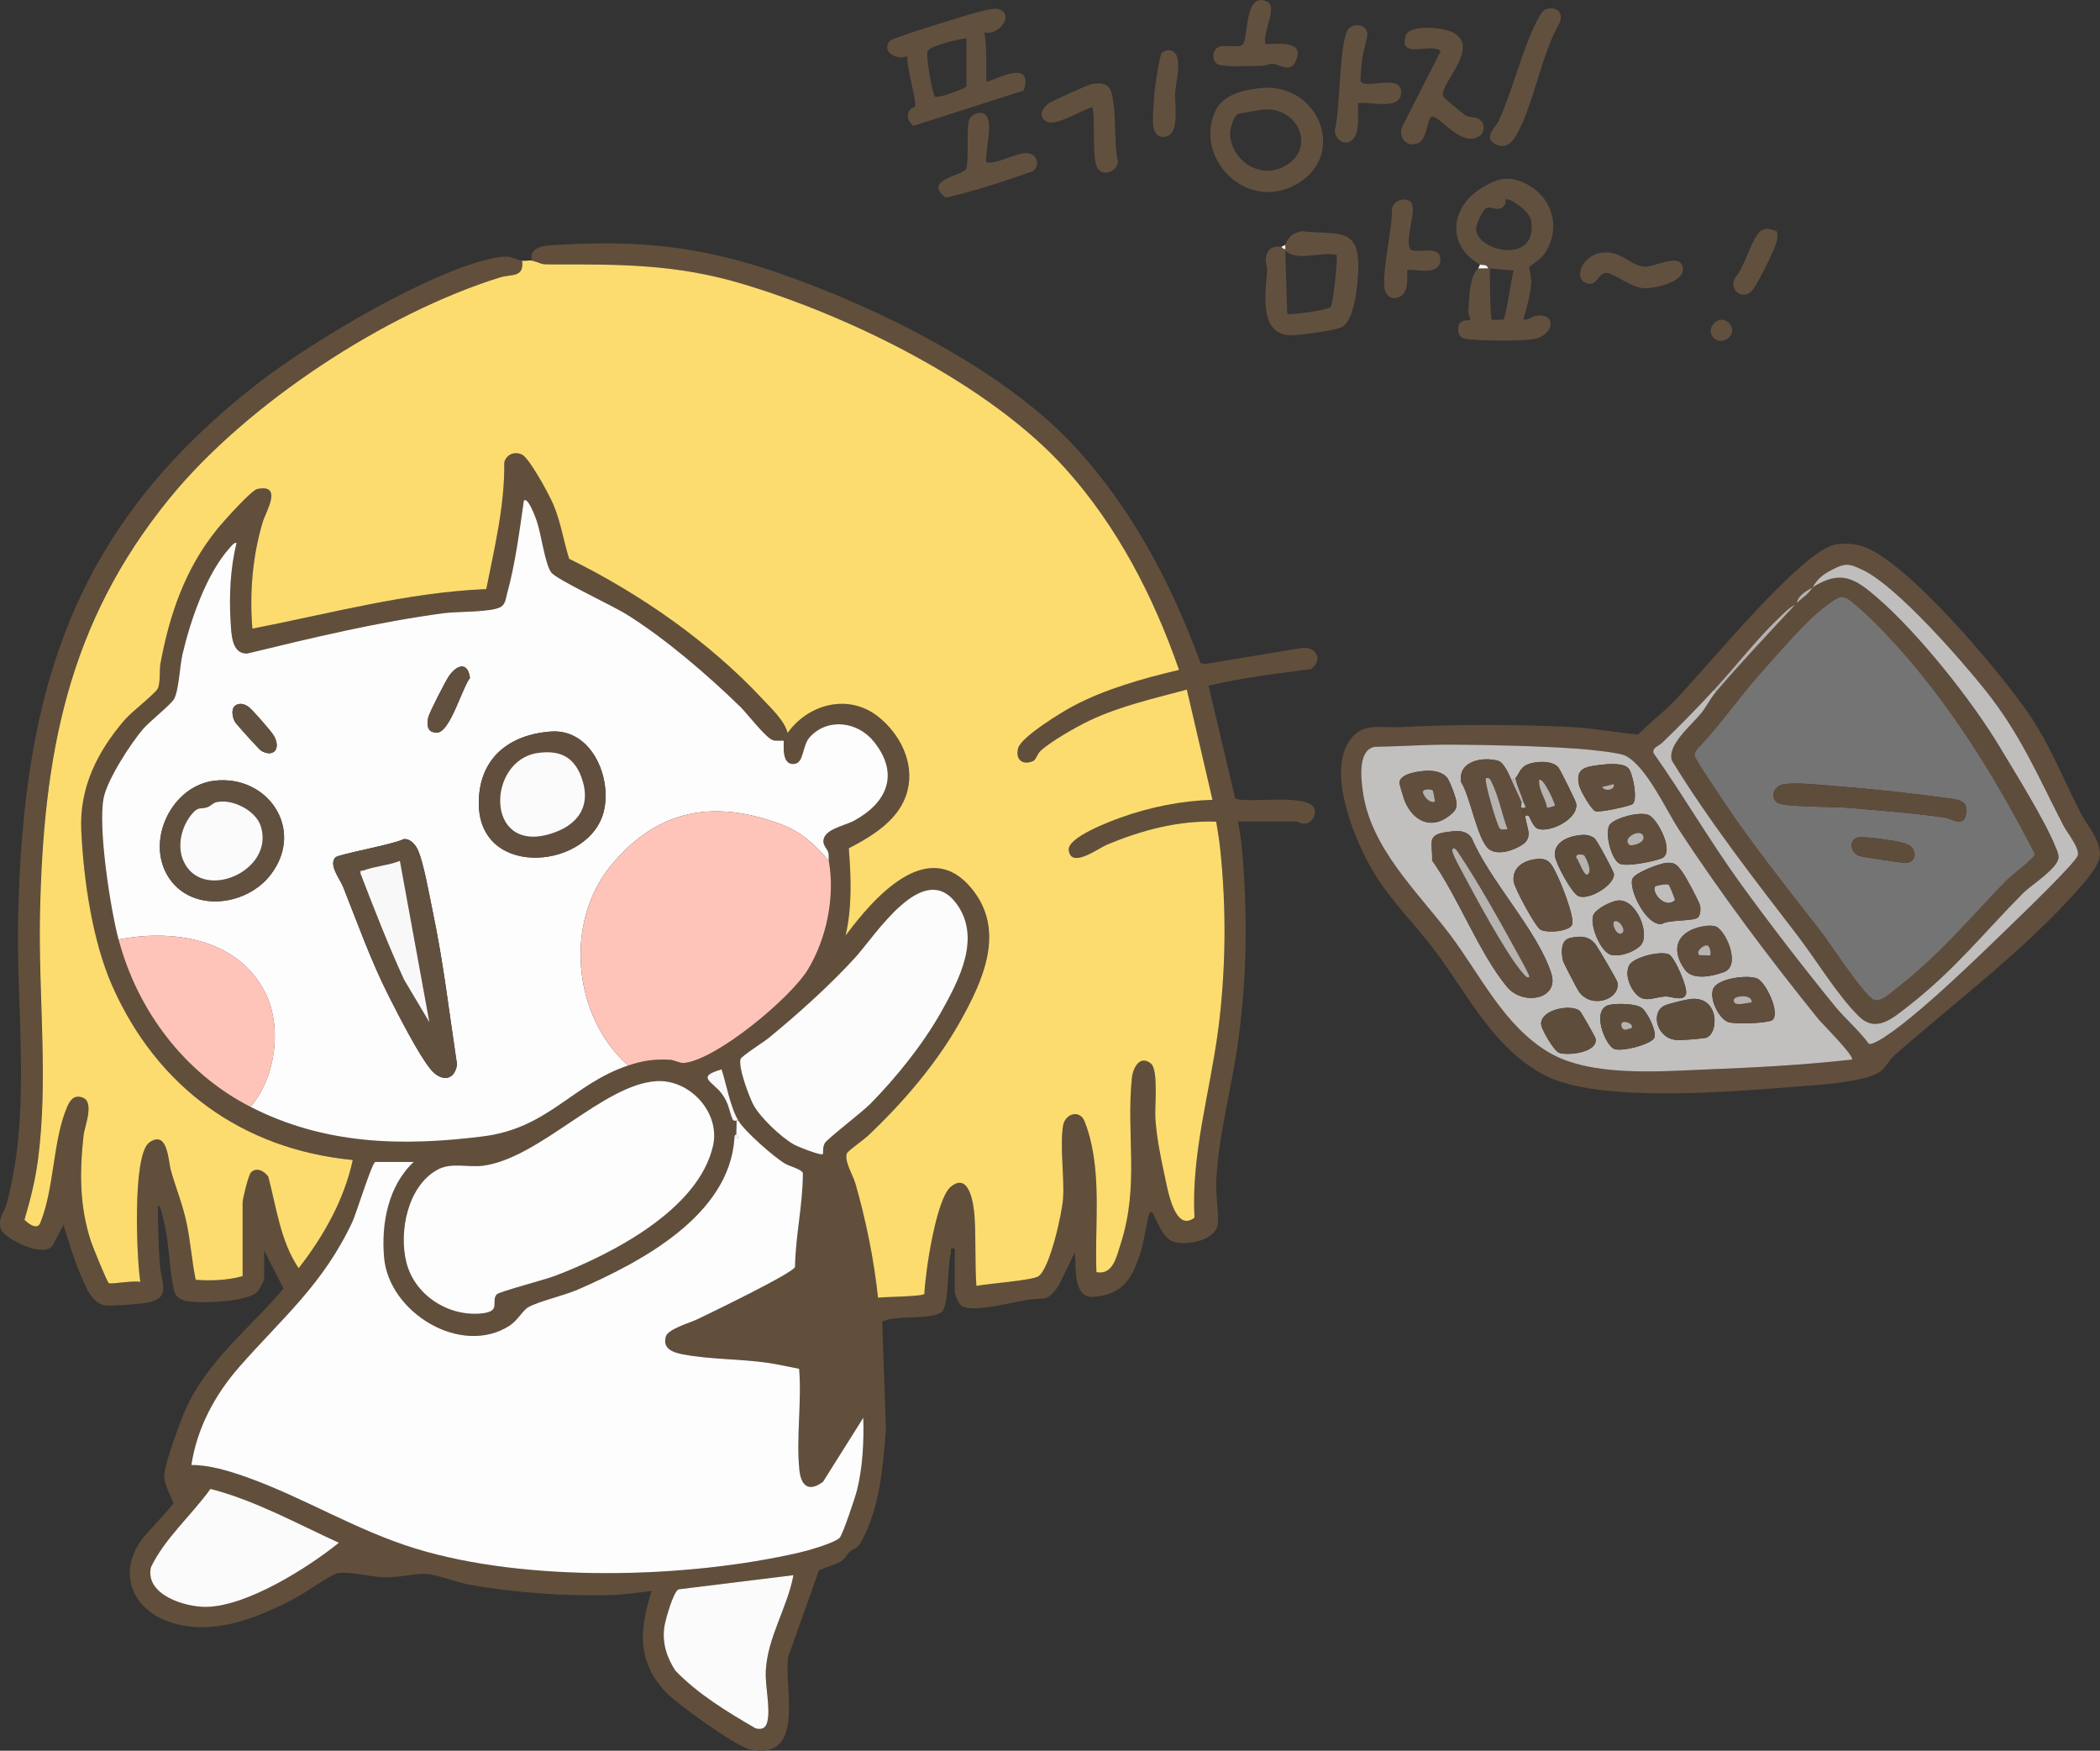 <?xml version="1.0" encoding="UTF-8"?><svg id="Layer_2" xmlns="http://www.w3.org/2000/svg" viewBox="0 0 511.91 426.66"><rect x="0" y="0" width="511.91" height="426.66" fill="#333333" stroke="none"/><g id="Layer_1-2"><path d="M301.07,194.45l-6.47-27.34c8.21-1.92,16.61-2.98,24.98-4.05,3.15-2.27,1.14-5.88-2.66-5.07l-23.11,3.82-1.15-.19c-7.1-19.45-16.76-37.78-30.91-53.03-17.33-18.69-48.41-34-72.41-42.21-18.39-6.29-33.24-7.87-52.79-6.73-2.85.17-7.68-.01-6.93,3.86,3.09.79,1.36.95,5.49.94,16.4-.05,29.88-.03,45.71,4.69,26.44,7.87,60.51,24.56,79.02,45.2,12.61,14.07,21.43,31.19,27.57,48.92-8.68,2.05-18.02,4.66-25.91,8.87-2.8,1.49-12.58,7.48-13.31,10.2-.73,2.74,1.01,4.28,3.62,3.16.76-.32.94-1.64,1.85-2.49,2.42-2.27,8.72-5.86,11.84-7.35,7.52-3.58,15.81-5.41,23.81-7.59l6.25,26.86c-7.63.25-15.15,1.75-22.31,4.31-2.56.91-13.03,4.82-12.73,7.9.46,4.69,7.15-.36,9.3-1.26,8.34-3.51,17.53-5.97,26.65-5.62.41,2.26.77,4.62,1.01,6.9,1.52,14.43,1.36,29.7-.55,44.06-2.01,15.16-6.56,30.05-5.75,45.56-4.93,3.79-6.63-7.38-7.38-10.72-.95-4.28-1.9-9.29-2.17-13.65-.17-2.76.81-11.75-1.13-13.25-2.76-2.13-4.37,1.27-4.61,3.63-1.39,14.04,1.91,26.08-2.73,40.43-1,3.07-1.88,7.62-5.9,6.82-.41-10.8,1.15-22.18-1.57-32.72-.28-1.07-1.18-4.12-1.76-4.83-1.58-1.96-4.38-.66-4.79,1.84-.82,5.01.34,12.35-.01,17.74-.23,3.57-3.19,17-5.98,18.96-1.46,1.04-12.61,1.85-15.14,2.37-.39-5.55-.09-11.57-.46-17.05-.19-2.78-1.25-10.82-5.75-7.15-3.64,2.97-6.27,21.1-6.47,26.14-.46.66-9.62.71-11.3.93-.97-9.22-2.94-18.88-5.51-27.82-.59-2.04-2.75-5.44-2.09-7.35.2-.58,4.13-3.35,4.97-4.14,8.52-8.02,16.8-17.61,22.54-27.82,5.54-9.85,11.29-22.46,2.87-32.63-10.73-12.98-24.07,2.57-30.7,11.5,1.61-7,1.34-14.13.79-21.27,5.92-3.09,12.5-7.03,14.29-14,1.74-6.76-1.93-14.02-7.2-18.15-7.17-5.61-16.95-3.08-22.02,4.03-.65-2.9-4.07-6.09-6.23-8.4-13.04-13.94-29.89-25.64-47.01-34.04-1.4-4.45-2.05-9.04-3.9-13.36-.98-2.27-5.78-11.2-7.62-12.05-1.81-.83-3.77-.03-4.29,1.92.14,10.49-2.36,20.69-4.38,30.88-19.33.8-38.18,5.99-57.02,9.64-.72-8.69.01-17.61,2.53-26.01.75-2.51,5.01-9.29-1.32-8.04-1.48.29-8.45,8.13-9.84,9.84-7.73,9.54-11.58,20.71-13.79,32.73-.29,1.59.06,4.99-.74,6.21-.91,1.4-6.33,5.57-8.03,7.56-6.66,7.76-11.01,16.47-10.54,26.86.56,12.02,2.71,26.99,7.59,37.98,10.91,24.58,31.63,39.74,58.6,42.36-2.14,9.78-7.11,18.55-13.19,26.37-4.48-6.64-5.4-14.77-7.42-22.31-.95-1.37-2.76-2.42-4.21-1.05-.59.55-2.04,6.42-2.04,7.3v17.98c-3.76,1.02-7.55,1.18-11.44.9-.95-4.59-1.25-9.26-2.23-13.85-.97-4.56-2.64-8.56-3.85-12.93-.6-2.13-.73-9.85-5.23-6.69-4.2,2.96-3.09,28.51-2.19,34.02-1.28-.48-7.23.6-7.69.28-.45-.32-3.9-8.85-4.32-10.1-2.84-8.52-2.82-16.98-1.84-25.86.25-2.34,2.83-8.36-.4-9.33-2.05-.62-2.94.78-3.64,2.42-3.46,8.07-3.08,19.67-6.47,28.06-.66,2.03-2.91.38-3.9-.66,1.38-4.69,2.6-9.51,3.26-14.37,2.62-19.5.11-40.22.52-59.91.8-38.88,6.64-71,31.68-101.65,18.68-22.86,52.35-45,80.55-53.74,2.56-.79,5.88.17,5.29-4.06-2.55-.59-2.74-1.39-6.26-.74-15.44,2.84-44.55,20.24-57.27,30.02C18.21,127.76,5.69,167.27,4.42,223.44c-.52,23.07,3.32,47.58-2.84,70.06-.59,2.15-2.18,3.32-1.35,6.12.59,1.99,11.03,7.66,12.85,3.46l2.39-4.56c1.27,3.86,2.36,7.89,3.95,11.63,1.24,2.92,2.91,7.7,6.43,8.01,1.55.14,7.69-.34,9.4-.59,6.78-.97,4.08-4.74,3.73-9.23-.37-4.83-.47-9.77-.48-14.62.71.26.98,2.13,1.19,2.88,1.66,6.02,1.44,12.24,2.74,17.88.46,1.99,2.16,2.53,3.98,2.74,3.47.39,13.76.06,16.32-2.39.46-.44,1.66-2.7,1.66-3.13v-6.95l4.73,9.28c-8.36,9.89-18.64,17.54-24,29.72-1.35,3.08-4.81,12.58-5.08,15.54-.23,2.51,2.31,6.65,2.25,7.02-.11.59-6.83,7.58-7.83,8.98-5.78,8.11-2.24,16.84,6.8,19.97,10.55,3.66,21.88-1.06,31.13-6.02,2.02-1.08,8.54-5.67,9.96-5.86,3.02-.42,7.83.87,11.04,1,3.54.15,7.52-.89,10.49-.81,2.19.05,7.54,2.06,10.29,2.57,10.93,2.03,24.24,2.95,35.37,2.56,2.88-.1,6.42-.63,9.33-.98-3.02,9.29-3.66,17.08,3.41,24.65,2.67,2.86,17.2,13.29,20.55,13.98,13.62,2.85,8.28-15.04,9.26-22.44l7.52-21.14c1.69-.97,3.83-1.22,5.47-2.32,1.14-.77,1.26-1.59,1.91-2.16,1.51-1.33,1.82-.39,3.29-3.19,4.24-8.12,5-17.95,5.69-26.93l-.92-26.09c3.2-1.68,12.36-.28,14.59-2.44,1.64-1.6,1.3-10.89,2.12-14.2.2-.81-.48-1.4.97-1.17v10.31c0,.92.96,3.4,1.93,3.83,3.07,1.35,11.98-.99,15.64-1.61,4.32-.73,4.97.75,7.86-3.65l3.82-7.92c.49,3.46-.66,11.33,4.82,10.82,7.35-.69,9.38-5,11.36-11.2.53-1.66,1.75-8.86,2.06-9.21.67-.77.84.22,1.06.62,1.17,2.06,2.38,5.78,5.05,6.45,3.38.86,10.51-.49,10.59-4.9.05-3.09-.58-6.72-.42-10.11.49-10.9,3.68-22.29,5.21-33.15,2.31-16.28,2.44-31.48,1.04-47.87-.18-2.07-.61-4.42-.96-6.48h14.15c.4,0,1.14.69,2.37.49,1.71-.28,2.72-2.28,1.95-3.85-1.79-3.67-17.95-.75-19.19-2.39ZM208.52,233.3c4.95-5.45,16.56-23.96,24.61-13.11,6.15,8.28.7,18.58-3.67,26.37-4.42,7.87-11,16.05-17.34,22.47-1.92,1.95-10.47,8.5-11.07,9.55-.61,1.08-.36,2.57-.45,2.67-.45.49-6.12-1.8-7.04-2.31-3.09-1.7-8.31-6.64-9.93-9.73-1.05-2-3.76-9.23-3.1-11.14.26-.72,5.72-4.19,6.87-5.13,7.06-5.78,15-12.91,21.12-19.64ZM61.04,269.74c-16.01-8.17-27.52-23.37-32.14-40.77-2-7.55-5.07-27.34-3.62-34.56.89-4.44,6.57-13.22,9.61-16.76,1.54-1.8,6.84-6,7.55-7.31,1.17-2.16,1.38-8.05,2.05-10.91,1.94-8.25,5.79-19.57,11.5-25.9.34-.38,1.13-1.45,1.68-1.2-1.52,6.03-1.85,12.99-1.45,19.21.19,2.9.19,7.83,4.02,7.74,15.78-3.82,31.97-7.74,48.1-9.86,3.18-.42,11.65-.17,13.8-1.55,1.12-.71,1.17-2.15,1.49-3.3,1.99-7.16,3-15.19,4.07-22.55,1.02-1.08,2.91,4.3,3.1,4.82,1.1,3.04,2.06,10.73,3.6,12.7,1.34,1.72,14.98,8.09,18.2,10.1,9.55,5.94,19.73,14.71,27.81,22.55,1.7,1.66,6.3,7.73,8.08,8.23.73.2,2.43.02,2.52.11.25.24-.82,5.97,2.56,5.65,2.52-.23,1.86-4.45,3.9-6.62,4.43-4.73,11.67-3.68,15.59,1.22,6.21,7.79,3.28,14.76-4.78,19.19-2.48,1.36-7.7,2.12-7.56,5.18.04,1,.99,1.82,1.19,2.63.19.77.03,1.43.13,2.01,1.53,8.71-.46,18.71-5.03,26.39-4.08,6.86-22.31,22.1-30.29,22.87-1,.09-2.26-.7-3.34-.77-3.79-.23-6.69.2-10.26,1.39-13.44,4.47-19.42,15.25-35.26,17.26-19.93,2.52-38.77,2.03-56.82-7.19ZM117.39,320.1c-8.07.83-16.3-4.42-18.32-12.37-1.91-7.49.24-18.46,7.37-22.56,3.52-2.03,7.54-.55,11.39-1.08,13.86-1.92,29.25-19.86,42.23-20.6,8.07-.46,15.53,7.62,13.75,15.67-3.45,15.67-24.89,26.6-38.66,31.84-2.17.82-13.47,3.81-14.04,4.42-1.59,1.71,1.25,4.16-3.72,4.68ZM50.24,391.6c-5.16.06-14.94-2.96-13.45-9.66,3.39-7.09,9.89-12.67,14.5-19.1,11.03,2.85,21.03,8.45,31.32,13.13-7.6,6.14-22.47,15.51-32.37,15.63ZM186.67,407.13c-.21,3.9,1.15,8.88.39,12.38-.34,1.59-1.3,2.13-2.89,1.69-6.96-4.06-13.93-8.25-19.54-14.06-2.14-3.29-3.28-6.83-2.66-10.81.24-1.57,2.21-8.63,3.47-9l27.96-3.44c-1.47,7.92-6.29,15.01-6.73,23.24ZM208.91,363.18c-.42,1.68-3.47,10.79-4.24,11.59-1.24,1.29-7.82,3.14-9.82,3.6-27.55,6.36-66.5,7.32-93.53-.96-14.63-4.49-27.45-12.56-41.48-17.51-4.09-1.45-8.86-2.9-13.19-2.88,1.38-9.06,5.77-17.19,11.74-23.98,10.56-12.02,20.36-20.03,27.52-35.31.92-1.98,4.8-14.56,5.58-14.56h9.35c-6.22,5.83-7.92,15.03-7.21,23.28,1.17,13.45,18.78,24.19,30.57,16.62,1.95-1.26,3.19-3.71,4.59-4.52,2.33-1.35,8.8-2.87,12.03-4.28,15.28-6.66,36.97-18,38.2-36.86.02-.4.01-.83.48-.96-.05-.73.15-3.1,0-3.35-.03-.05-.71.2-.94-.36-.92-2.27-.86-3.72-2.5-6.03-2.27-3.19-6.68-4.22-.17-6.09,1.19,3.72,2.12,9.15,4.09,12.48,1.55,2.62,8.62,8.83,11.36,10.45,1.16.69,4.06,1.38,4.38,2.33.01,7.64-1.79,15.2-1.91,22.87-.53,1.55-20.67,11.22-23.73,12.72-1.84.89-7.23,2.38-7.77,4.25-.86,3,1.8,3.88,4.12,4.33,6.58,1.27,14.17,1.09,20.92,2.1,2.49.37,4.97.95,7.45,1.42.67,7.91-.74,16.86.05,24.65.4,3.92,2.3,5.48,5.76,2.89l9.82-15.59c.19,5.74-.13,12.02-1.52,17.66Z" fill="#614f3c"/><path d="M507.29,198.29c-4.11-7.95-7.16-15.85-12.11-23.38-6.53-9.92-30.99-39.36-41.92-42.01-1.81-.44-3.97-.53-5.79-.21-8.53,1.47-32.36,31.23-39.92,38.74-2.64,2.62-5.64,4.92-8.25,7.59-5.52-.53-11.14-1.6-16.67-1.86-13.19-.64-28.13-.65-41.25.04-5.15.27-9.66-1.44-12.83,3.95-4.8,8.19,1.89,24.18,6.43,31.66,4.09,6.74,10.2,12.74,14.96,19.09,8.19,10.93,14.11,23.69,26.83,30.25,12.87,6.63,44.61,3.96,59.55,2.79,5.1-.4,18.37-1.05,22.06-3.84,1.45-1.09,2.12-2.76,3.35-3.84,14.9-13.13,31.62-25.51,44.87-40.5,1.71-1.94,5.05-5.65,5.28-8.17.33-3.71-2.98-7.2-4.59-10.3ZM451.43,258.23c-11.71,1.31-23.46,1.94-35.25,2.4-11.5.45-28.35,1.91-38.57-4.12-11.09-6.54-16.77-19.02-24.3-28.93-7.83-10.31-19.15-20.89-21.08-34.55-.46-3.19-1.31-10.37,2.93-11.03,6.25-.1,12.43-.56,18.69-.53,9.62.06,21.05.32,30.67.99,2.23.15,10.16.91,11.72,1.71,5.13,2.63,9.84,13.14,13.08,18.09,10.28,15.73,22.16,31.5,33.97,46.13.78.97,8.98,9.13,8.14,9.84ZM506.5,208.46c-.42,1.69-13.43,14.21-15.74,16.44-7.73,7.5-16.69,16.23-24.94,23.02-1.67,1.38-8.51,6.86-10.23,6.5-2.45-3.33-5.87-6.2-8.47-9.39-7.5-9.21-15.76-19.91-22.73-29.54-7.51-10.36-13.96-21.49-21.33-31.95-.36-1.33,1.23-1.68,2.1-2.51,4.33-4.16,8.63-8.57,12.7-12.97,5.51-5.96,10.35-12.38,16.3-17.99.91-.86,2.23-2.19,3.36-2.63.15-.16.32-.33.48-.48.37-1.99,2.35-2.91,3.84-3.84,1.31-2.14,2.34-2.99,4.65-4.22,3.42-1.82,4.35-1.59,7.84.13,8.2,4.03,23.66,21.69,29.7,29.28,8.6,10.81,12.75,20.86,18.95,32.86.93,1.81,3.97,5.46,3.52,7.29Z" fill="#614e3d"/><path d="M374.48,76.96c-1.09.17-1.95,1.12-3.14.93.78-2.7,1.72-6.08,1.91-8.88.08-1.15-.53-3.82-.43-3.99.12-.2,2.68-1.79,3.52-2.98,4.73-6.69,1.81-14.97-5.62-17.82-3.77-1.45-6.32-.38-9.61,1.63-7.59,4.65-8.59,14.03-.32,18.62.4.22,1.79-.18,1.91.95h-2.39c-2.17,2.16-2.14,7.06-2.36,10.38-.05.65.58,1.95.44,2.1-.39.42-3.11-.47-2.93,2.64.1,1.71,1.15,1.99,2.68,2.16,3.31.38,12.07.4,15.37,0,5.26-.63,6.26-6.55.97-5.75ZM359.83,56.03c-.12-1.19,1.51-4.7,2.4-5.25,1.09-.67,2.3.63,3.71-.07,1.37-.69.96-1.94,1.09-2.07.68-.7,5.82,2.79,6.2,5.07,1.76,10.83-12.86,7.72-13.4,2.32ZM366.5,77.85c-.13.11-2.74.15-2.84.05-.44-.44-.51-10.95-.47-12.47l5.75.48c-.39,1.54-1.87,11.45-2.44,11.94Z" fill="#62503f"/><path d="M240.41,19.87c-.05-4.01.24-8.03-.47-11.98,3.75.89,7.41-4.49,3.48-5.68-1.71-.53-9.27,2-11.53,2.66-1.92.56-14.54,4.49-15.03,5.12-2.1,2.71,1.84,4.84,4.36,3.64-.44,2.04,2.37,11.46,1.83,12.37-.12.19-.95.34-1.29.86-.98,1.46-.31,2.74.9,3.81l26.89-8.61c2.74-8.57-8.62-1.61-9.14-2.19ZM235.61,21.07c-1.07.79-6.96,3-7.7,2.44-.65-.5-2.22-9.83-1.81-11,.47-1.35,7.74-3.02,9.51-3.19v11.75Z" fill="#62503f"/><path d="M307.45,21.45c-3.95.37-9.16,1.54-11.02,5.29-5.55,11.2,6.53,24.22,18.34,18.81,14.21-6.52,7.2-25.48-7.32-24.1ZM312.46,40.85c-5.91,2.68-12.48-2.11-12.6-8.3-.02-1.21.81-4.25,1.93-4.77.43-.2,5.26-.98,6.13-1.06,8.83-.85,13.3,10.16,4.54,14.13Z" fill="#62503f"/><path d="M317.42,56.35c-2.16.33-3.41,1.35-4.11,3.32-.1.26.09.86,0,.96-.31.3-.9-.47-.95-.48-2.4-.31-3.66.77-3.83,3.18-.06.89.41,1.67.37,2.34-.3,5.22-2.29,15.82,5.66,16.02,2.19.06,10.43-1.07,12.38-1.92,3.25-1.41,4-10.23,4.14-13.6.47-11.19-4.9-8.8-13.65-9.82ZM324.39,74.83c-1.11.86-10.23,2.02-10.61,1.63l-.47-15.35c3.26,2.72,8.36.16,12.47.96.45.45-.83,12.05-1.39,12.76Z" fill="#62503f"/><path d="M348.82,28.52c-.87.6-1.08,5.19-2.72,6.16-2.85,1.68-5.69-1.13-4.12-4.13l9.23-18.11c-2.51-2.14-10.31,2.19-8.54-3.74.86-2.91,9.33-1.99,11.59-.76,6.71,3.68-3.27,12.38-2.51,15.42.13.51,5.04,4.55,5.72,4.86.95.44,2.09.21,3.04.8,1.59.98,1.54,3.25,0,4.22-4.49,2.85-10.09-5.82-11.68-4.73Z" fill="#62503f"/><path d="M331.05,25.14c-.14,2.45.55,6.68-1.16,8.67-1.82,2.12-4.53.33-4.51-2.18,1.32-4.09,1.04-22.58,3.48-24.73,1.54-1.36,4.25-.85,4.46,1.29.07.67-1.1,4.86-1.26,6.23-.1.87-.6,5.13-.34,5.48,1.37,1.89,9.85-1.99,9.83,2.61s-7.73,2.13-10.52,2.63Z" fill="#62503f"/><path d="M240.41,39.53c3.08.79,9.1-3.75,11.49-1.66,1.24,1.09,1.21,2.66,0,3.8-6.97,2.47-14.16,4.84-21.31,6.51-5.93-4.41,4.39-5.42,4.95-7.05.64-1.86.07-8.64.57-11.42.28-1.55,1.96-2.56,3.49-2.09,3.11.95.4,9.32.82,11.91Z" fill="#62503f"/><path d="M376.96,2.22c2.47-.73,4.2.81,3.27,3.27-4.61,7.85-6.32,20.16-10.72,27.66-1.06,1.82-2.56,3.06-4.69,2.11-3.54-1.58-.33-3.99.52-5.8,3.54-7.61,5.99-18.68,9.96-25.53.39-.67.86-1.47,1.66-1.71Z" fill="#62503f"/><path d="M270.01,20.97c2.52,2.05,1.31,14.75,2.52,18.3-.15,2.42-3.33,3.77-4.82,1.98-1.72-2.07-.59-11.94-1.41-15.14-2.57.65-8.74,4.63-11.01,3.59s-1.37-3.26.3-4.48c.78-.57,9.25-4.39,10.22-4.64,1.29-.33,3.1-.5,4.19.4Z" fill="#62503f"/><path d="M343.89,49.24c1.68,1.69-1.49,8.86-.15,11.42,1.08,1.55,7.82-1.51,7.34,3.02-.41,3.87-7.33,1.52-8.03,2.22-.25.25.85,5.19-1.92,6.47-2,.92-3.54-.43-3.67-2.46-.36-5.45,1.87-13.3,1.87-19.01.25-1.98,3.24-3.01,4.57-1.67Z" fill="#62503f"/><path d="M308.51,10.76c3.19-.04,9.72-.97,7.32,4.2-1.4,3-3.98.59-5.62.58-.88,0-1.84.51-2.88.52-2.05.01-9.47.35-10.6-.46-1.58-1.13-1.13-3.73.61-4.26,1.48-.45,4.88.49,5.67-.56,1.38-1.82.31-13.13,5.99-10.32,2.49,1.23-1.45,7.99-.48,10.31Z" fill="#62503f"/><path d="M389.91,61.7c5.1-1.06,7.19,3.01,10.93,3.28,2.34.17,7.87-2.99,9.11-.51,2.04,4.08-6.8,6.02-9.54,5.73-2.99-.31-6.99-3.59-8.76-3.69-1.96-.11-2.29,2.83-4.16,2.65-4.16-.39-2.34-6.47,2.43-7.46Z" fill="#62503f"/><path d="M284.41,12.28c4.56-.66,2.19,7.82,2.05,10.23-.18,3.13,1.44,11.09-3.12,10.84-2.87-.16-2.26-4.76-2.18-7.02.14-4.12.92-9.47,1.94-13.41.38-.28.85-.57,1.31-.64Z" fill="#62503f"/><path d="M433.14,56.39c.24.94.1,1.9-.16,2.83-.58,2.04-4.47,9.88-5.78,11.48-2.14,2.61-5.8.25-4.32-2.89,2.45-2.8,3.63-8.36,5.79-10.99,1.27-1.55,2.81-1.09,4.47-.43Z" fill="#62503f"/><path d="M417.99,82.57c-2.94-2.42,1.43-6.7,3.74-3.5,1.88,2.6-1.79,5.1-3.74,3.5Z" fill="#62503f"/><path d="M360.79,64.47c.4.22,1.8-.18,1.92.95h-2.4c.19-.19.29-.69.48-.95Z" fill="#f9f8f8"/><path d="M313.31,59.68c-.09.26.1.86,0,.96-.31.3-.9-.47-.96-.48l.96-.48Z" fill="#fcfbfb"/><path d="M213.06,180.78c-3.92-4.9-11.16-5.95-15.59-1.22-2.04,2.17-1.38,6.39-3.9,6.62-3.38.32-2.31-5.41-2.56-5.65-.09-.09-1.79.09-2.52-.11-1.78-.5-6.38-6.57-8.08-8.23-8.08-7.84-18.26-16.61-27.81-22.55-3.22-2.01-16.86-8.38-18.2-10.1-1.54-1.97-2.5-9.66-3.6-12.7-.19-.52-2.08-5.9-3.1-4.82-1.07,7.36-2.08,15.39-4.07,22.55-.32,1.15-.37,2.59-1.49,3.3-2.15,1.38-10.62,1.13-13.8,1.55-16.13,2.12-32.32,6.04-48.1,9.86-3.83.09-3.83-4.84-4.02-7.74-.4-6.22-.07-13.18,1.45-19.21-.55-.25-1.34.82-1.68,1.2-5.71,6.33-9.56,17.65-11.5,25.9-.67,2.86-.88,8.75-2.05,10.91-.71,1.31-6.01,5.51-7.55,7.31-3.04,3.54-8.72,12.32-9.61,16.76-1.45,7.22,1.62,27.01,3.62,34.56,13.26-2.61,29.09-.24,35.75,12.93,4.21,8.33,2.56,20.76-3.61,27.84,18.05,9.22,36.89,9.71,56.82,7.19,15.84-2.01,21.82-12.79,35.26-17.26-13.58-12.02-15.71-35.15-3.85-49.17,11.2-13.25,24.7-15.66,40.91-9.71,5.08,1.86,8.44,4.97,11.86,9-.1-.58.06-1.24-.13-2.01-.2-.81-1.15-1.63-1.19-2.63-.14-3.06,5.08-3.82,7.56-5.18,8.06-4.43,10.99-11.4,4.78-19.19ZM58.47,171.55c.77-.08,1.71.36,2.3.86,1.03.88,5.36,5.79,6.01,6.93,1.77,3.16-.1,5.37-3.13,3.62-.42-.24-6.15-6.58-6.39-7.04-.82-1.58-1.1-4.14,1.21-4.37ZM66.03,213.1c-6.07,8-20.01,9.49-25.35.02-4.98-8.86,1.43-21.69,11.62-22.86,12.95-1.49,22.11,11.81,13.73,22.84ZM104.96,260.58c-2.96-3.61-7.83-13.19-10.12-17.69-4.39-8.64-7.61-17.72-11.18-26.71-.73-1.85-3.66-5.5-1.89-7.24.79-.77,14.34-3.19,16.51-4.41,1.47-.32,2.77,1.05,3.41,2.25,1.5,2.83,3.03,11.76,3.8,15.39,2.6,12.33,4.03,24.82,5.92,37.27-.65,4.14-3.99,4.14-6.45,1.14ZM106.73,178.53c-.58.1-1.53-.1-1.93-.51-.77-.78-.64-2.28-.39-3.25.33-1.26,4.11-8.64,4.97-9.92,1.94-2.87,4.65-3.7,5.18.36-1.95,2.57-4.74,12.8-7.83,13.32ZM147.25,197.44c-3.14,14.29-30.22,17.03-30.53-1.37-.18-11.07,7.18-17.04,17.6-17.79,9.67-.69,14.77,10.79,12.93,19.16Z" fill="#fdfdfd"/><path d="M179.98,273.1c1.55,2.62,8.62,8.83,11.36,10.46,1.16.69,4.06,1.38,4.38,2.33,0,7.64-1.79,15.2-1.92,22.87-.53,1.55-20.67,11.23-23.73,12.72-1.84.9-7.22,2.38-7.76,4.25-.87,3,1.8,3.88,4.12,4.33,6.58,1.27,14.17,1.09,20.92,2.1,2.49.37,4.98.95,7.45,1.42.67,7.91-.74,16.86.06,24.64.4,3.92,2.3,5.48,5.76,2.9l9.82-15.6c.18,5.75-.13,12.03-1.53,17.66-.42,1.68-3.46,10.8-4.23,11.59-1.25,1.29-7.82,3.14-9.82,3.6-27.55,6.36-66.5,7.32-93.53-.96-14.64-4.49-27.45-12.56-41.48-17.51-4.1-1.45-8.87-2.89-13.2-2.87,1.38-9.06,5.77-17.19,11.74-23.98,10.56-12.02,20.36-20.03,27.52-35.31.93-1.98,4.8-14.56,5.58-14.56h9.35c-6.22,5.83-7.93,15.03-7.21,23.28,1.16,13.45,18.78,24.19,30.57,16.62,1.96-1.26,3.2-3.71,4.59-4.52,2.33-1.35,8.8-2.87,12.03-4.27,15.28-6.66,36.96-18,38.2-36.86,1.9.19.5-.74.48-.96-.05-.74.15-3.1,0-3.36h.48Z" fill="#fdfdfd"/><path d="M202.04,209.79c1.53,8.71-.46,18.71-5.03,26.39-4.08,6.86-22.32,22.11-30.29,22.87-1,.1-2.26-.7-3.34-.77-3.79-.23-6.69.2-10.26,1.39-13.58-12.02-15.71-35.15-3.85-49.17,11.2-13.25,24.7-15.66,40.91-9.71,5.08,1.86,8.44,4.98,11.86,9Z" fill="#fec4b9"/><path d="M121.12,315.42c-1.59,1.71,1.25,4.16-3.72,4.67-8.07.83-16.3-4.41-18.32-12.37-1.9-7.49.24-18.46,7.37-22.56,3.53-2.03,7.55-.55,11.39-1.08,13.87-1.92,29.25-19.86,42.23-20.6,8.08-.46,15.53,7.63,13.76,15.68-3.46,15.67-24.9,26.59-38.67,31.83-2.16.82-13.46,3.81-14.03,4.43Z" fill="#fdfdfd"/><path d="M200.6,281.25c-.44.49-6.12-1.8-7.04-2.31-3.08-1.7-8.31-6.64-9.93-9.73-1.05-2-3.76-9.23-3.09-11.14.25-.72,5.72-4.19,6.86-5.13,7.06-5.78,15-12.91,21.12-19.64,4.95-5.45,16.56-23.96,24.61-13.11,6.15,8.29.7,18.59-3.67,26.38-4.42,7.87-10.99,16.05-17.33,22.47-1.92,1.95-10.47,8.5-11.07,9.55s-.36,2.57-.45,2.67Z" fill="#fdfcfc"/><path d="M61.04,269.74c-16-8.17-27.51-23.37-32.13-40.77,13.26-2.61,29.09-.24,35.75,12.93,4.21,8.33,2.56,20.76-3.62,27.84Z" fill="#fec4b9"/><path d="M51.3,362.85c11.02,2.85,21.03,8.45,31.31,13.13-7.6,6.14-22.47,15.51-32.37,15.63-5.16.06-14.94-2.96-13.45-9.66,3.39-7.09,9.9-12.67,14.51-19.09Z" fill="#fcfbfb"/><path d="M193.41,383.89c-1.47,7.92-6.29,15.02-6.73,23.24-.21,3.91,1.15,8.89.39,12.38-.34,1.59-1.3,2.13-2.9,1.69-6.95-4.06-13.93-8.25-19.54-14.05-2.14-3.3-3.28-6.84-2.66-10.82.24-1.57,2.22-8.63,3.47-9l27.96-3.45Z" fill="#fcfbfb"/><path d="M179.5,273.1s-.71.21-.94-.36c-.92-2.27-.86-3.72-2.5-6.04-2.26-3.18-6.68-4.21-.16-6.09,1.19,3.72,2.12,9.15,4.08,12.48h-.48Z" fill="#f9f8f8"/><path d="M179.5,276.46c.02.22,1.42,1.15-.48.96.03-.41.01-.83.48-.96Z" fill="#f9f8f8"/><path d="M129.62,63.51c3.09.78,1.36.95,5.5.94,16.4-.05,29.87-.03,45.71,4.69,26.44,7.87,60.5,24.56,79.01,45.2,12.61,14.07,21.43,31.19,27.57,48.92-8.68,2.05-18.02,4.66-25.91,8.87-2.8,1.49-12.58,7.48-13.31,10.2s1.01,4.27,3.62,3.16c.76-.33.94-1.64,1.85-2.5,2.42-2.27,8.72-5.85,11.84-7.34,7.52-3.59,15.81-5.42,23.81-7.59l6.25,26.86c-7.63.25-15.15,1.75-22.31,4.31-2.56.91-13.03,4.82-12.73,7.9.46,4.69,7.15-.36,9.29-1.26,8.34-3.51,17.54-5.97,26.65-5.62.41,2.26.77,4.62,1.01,6.9,1.52,14.42,1.36,29.7-.55,44.05-2.01,15.16-6.56,30.05-5.75,45.56-4.93,3.79-6.63-7.38-7.37-10.72-.95-4.28-1.91-9.3-2.17-13.65-.17-2.76.81-11.75-1.13-13.25-2.76-2.13-4.37,1.28-4.6,3.64-1.4,14.04,1.9,26.08-2.74,40.43-.99,3.07-1.88,7.62-5.89,6.82-.42-10.8,1.14-22.18-1.58-32.72-.28-1.07-1.18-4.13-1.75-4.84-1.58-1.96-4.38-.66-4.8,1.85-.82,5,.34,12.35,0,17.74-.23,3.57-3.19,17-5.98,18.96-1.46,1.03-12.61,1.84-15.15,2.36-.39-5.55-.08-11.56-.46-17.05-.19-2.78-1.25-10.81-5.75-7.14-3.64,2.97-6.27,21.09-6.47,26.14-.46.66-9.62.7-11.3.93-.97-9.23-2.94-18.88-5.51-27.82-.59-2.04-2.75-5.44-2.09-7.35.2-.58,4.13-3.35,4.98-4.14,8.52-8.02,16.79-17.6,22.54-27.82s11.29-22.45,2.87-32.63c-10.73-12.98-24.07,2.58-30.7,11.51,1.61-7.01,1.34-14.13.79-21.27,5.91-3.1,12.5-7.04,14.29-14s-1.93-14.02-7.2-18.15c-7.16-5.61-16.94-3.08-22.02,4.04-.65-2.91-4.07-6.1-6.23-8.41-13.05-13.94-29.9-25.64-47.01-34.04-1.4-4.44-2.05-9.04-3.91-13.36-.97-2.27-5.77-11.2-7.61-12.05s-3.77-.03-4.3,1.92c.14,10.48-2.36,20.69-4.38,30.87-19.33.81-38.18,5.99-57.02,9.64-.71-8.69.02-17.61,2.53-26,.75-2.51,5.01-9.3-1.32-8.04-1.47.29-8.45,8.13-9.83,9.84-7.73,9.55-11.58,20.71-13.79,32.73-.29,1.59.05,4.99-.74,6.21-.91,1.4-6.33,5.57-8.03,7.55-6.66,7.77-11.01,16.48-10.53,26.87.55,12.02,2.71,26.99,7.58,37.98,10.91,24.58,31.63,39.74,58.6,42.36-2.13,9.78-7.11,18.55-13.19,26.37-4.48-6.64-5.39-14.76-7.41-22.31-.96-1.36-2.77-2.41-4.21-1.05-.58.55-2.04,6.43-2.04,7.3v17.99c-3.76,1.02-7.55,1.18-11.44.89-.94-4.58-1.25-9.26-2.22-13.85s-2.64-8.56-3.86-12.93c-.59-2.13-.73-9.86-5.22-6.69-4.2,2.96-3.09,28.51-2.19,34.01-1.28-.47-7.23.61-7.69.28s-3.9-8.84-4.32-10.1c-2.84-8.52-2.82-16.98-1.84-25.86.26-2.34,2.84-8.36-.39-9.33-2.05-.62-2.94.78-3.64,2.42-3.46,8.08-3.08,19.68-6.47,28.06-.67,2.03-2.92.39-3.9-.65,1.39-4.69,2.61-9.51,3.26-14.38,2.62-19.5.12-40.22.52-59.91.8-38.88,6.65-71,31.69-101.64,18.68-22.86,52.34-45,80.54-53.74,2.56-.79,5.88.17,5.29-4.06.67.16,1.75-.16,2.4,0Z" fill="#fddc6f"/><path d="M443.29,248.39c-11.81-14.63-23.69-30.4-33.97-46.13-3.24-4.95-7.95-15.46-13.08-18.09-1.56-.8-9.49-1.56-11.72-1.71-9.62-.67-21.05-.93-30.67-.99-6.26-.03-12.44.43-18.69.53-4.24.66-3.39,7.84-2.93,11.03,1.93,13.66,13.25,24.24,21.08,34.55,7.53,9.91,13.21,22.39,24.3,28.93,10.22,6.03,27.07,4.57,38.57,4.12,11.79-.46,23.54-1.09,35.25-2.4.84-.71-7.36-8.87-8.14-9.84ZM417.99,225.72c2.56.57,6.58,9.58,2.27,11.17-2.79,1.03-7.59,2.1-9.52-.56-3.83-5.27-1.6-9.59,4.6-10.6.92-.15,1.72-.22,2.65-.01ZM397.11,235.32c.95-2.04,7.62-3.68,9.71-2.74,1.39.63,4.66,8.13,4.17,9.7-.59,1.91-3.67.52-4.88.56-3.15.11-5.5,1.99-7.83-1.24-1.22-1.69-2.11-4.26-1.17-6.28ZM392.78,232.71c-2.57-.6-5.21-7.09-4.44-9.52.52-1.65,4.26-3.48,5.9-3.71,4.7-.67,8.18,8.41,5.65,10.96-1.56,1.57-4.9,2.78-7.11,2.27ZM410.1,212.51c.85,1.13,4.01,7.02,4.31,8.19.2.82.08,2.3-.5,2.88-.96.97-7.01.5-8.79,1.58-3.78.66-8.27-8.62-7.16-11.05.68-1.47,6.58-3.66,8.2-3.82,2.23-.21,2.72.61,3.94,2.22ZM401.91,198.64c2.16.93,6.5,9.19,3.12,10.55-1.86.75-8.45,2.09-10.19,1.31-2.06-.92-3.91-8.01-2.28-9.7,1.5-1.55,7.16-3.11,9.35-2.16ZM389.94,186.42c1.86-.22,5.74-.62,7.04.84,1.05,1.19,2.3,7.66,1.02,8.67-.73.57-8.02,2.1-9.07,1.78-1-.31-3.64-5-3.94-6.13-1.12-4.25,1.38-4.73,4.95-5.16ZM388.63,204.24c.63.42,4.67,7.99,4.78,8.7.37,2.63-6.24,6.73-8.77,5.38-1.59-.84-5.43-7.88-5.61-9.79-.26-2.88,2.53-4.41,5.13-4.86,1.72-.29,3.01-.41,4.47.57ZM383.24,225.27c-.52,1.73-6.24,2.21-7.78,1.25-1.24-.78-6.31-10.09-6.49-11.74-.34-3.21,2.17-4.93,5.13-5.37,3.37-.49,4,.92,5.32,3.57,1.09,2.17,4.4,10.33,3.82,12.29ZM365.24,185.43c1.34.39,2.66,3.42,3.22,4.7.25-.2.8-.3.96-.48,1.01-1.18,1.09-2.62,3.08-3.4,1.99-.78,5.98-.97,7.4.82.47.59,4.17,8.05,4.3,8.69.76,3.88-6.81,7.46-9.52,6.12-.95-.47-1.76-2.74-2.01-3.01-.28-.28-.8-.05-.85-.11.08,2.67,2.17,5.19-.78,7.13-2.07,1.37-5.98,2.69-8.1,1.03-2.78-2.18-4.54-12.88-6.76-16.3-.87-5.17,5.28-6.29,9.06-5.19ZM342.45,195.27c-.18-.43-1.32-4.2-1.32-4.44.03-2.46,5.29-2.99,7.1-2.99,1.5,0,3.36.37,4.42,1.55.71.78,2.38,5.18,2.41,6.28.05,1.57-.55,2.16-1.71,3.08-4.48,3.58-8.88,1.32-10.9-3.48ZM367.3,240.44c-6.9-8.48-11.76-21.64-18.2-30.76.19-4.43-1.58-6.26,3.91-6.95,2.18-.27,4.46-.53,5.79,1.62,4.41,10.38,16.07,22.53,19.36,32.91,1.99,6.31-6.97,7.96-10.86,3.18ZM379.98,256.54c-1.2-.51-4.4-5.83-4.32-7.15.21-3.49,7.36-4.73,9.45-3.01.29.24,3.67,6.18,3.78,6.57,1.01,3.55-6.9,4.44-8.91,3.59ZM384.85,241.6c-.52-.76-3.79-7.04-3.9-7.61-.36-1.92-.56-4.85,1.76-5.39,2.55-.59,4.75-.49,6.29,1.65.66.91,5.18,8.6,5.28,9.16.72,4.22-6.44,6.6-9.43,2.19ZM403.24,252.96c-.77,1.55-8.06,3.5-9.85,2.63-2.18-1.07-5.59-9.66-1.09-10.69,1.78-.4,6.25-.35,7.79.64,1.38.89,3.89,5.9,3.15,7.42ZM415.69,252.95c-1.3.23-5.33.54-6.71.52-5.07-.1-6.83-6.82-3.12-8.44,1.07-.46,4.92-1.4,6.13-1.55,7.38-.9,7.02,8.86,3.7,9.47ZM432.13,248.52c-.86.86-9.52,1.2-11.04.49-2.25-1.07-4.45-5.7-3.46-8.04,1.06-2.51,8.27-3.48,10.66-2.52,2.17.88,5.64,8.27,3.84,10.07Z" fill="#c1c0bf"/><path d="M500.92,206.1c-2.65-6.43-9.63-17.62-13.44-23.97-6.86-11.45-19.75-27.63-29.81-36.37-5.58-4.86-8.97-6.92-15.83-2.64-1.11,1.81-2.19,2.28-3.84,3.84-.16.15-.33.32-.48.48-6.24,6.72-13.28,14.16-19.18,21.1-1.48,1.74-2.4,3.7-3.63,5.25-2.41,3.01-8.34,7.69-7.18,11.56,9.2,15,19.98,28.79,30.66,42.71,4.7,6.13,9.55,14.32,14.91,19.63,4.19,4.14,8.21.5,11.98-2.42,11.35-8.82,18.34-17.8,28.05-27.59,1.94-1.95,8.47-6,8.65-8.64.06-.94-.5-2.06-.86-2.94ZM488.83,214.81c-9.13,9.5-15.92,17.79-26.62,26.14-1.38,1.07-3.81,3.44-5.49,2.66-2.39-1.12-10.46-13.52-12.77-16.51-8.11-10.48-16.19-20.49-23.61-31.55-.97-1.45-7.24-10.74-7.26-11.42-.02-.6.39-1.18.73-1.65,5.36-5.58,9.74-11.98,14.83-17.78,3.87-4.41,10.17-11.66,14.38-15.35.98-.85,4.37-3.56,5.41-3.75.44-.09.77-.08,1.21,0,1.61.29,8.41,7.15,9.96,8.78,15.04,15.88,26.44,34.37,36.43,53.74-.03,1-5.91,5.35-7.2,6.69Z" fill="#5f4d3b"/><path d="M441.84,143.13c1.31-2.15,2.34-3,4.65-4.23,3.42-1.82,4.35-1.58,7.84.13,8.2,4.03,23.67,21.69,29.71,29.28,8.6,10.81,12.74,20.86,18.94,32.85.94,1.81,3.97,5.46,3.52,7.3-.41,1.68-13.43,14.21-15.73,16.44-7.73,7.5-16.69,16.23-24.94,23.02-1.68,1.38-8.52,6.86-10.24,6.5-2.45-3.34-5.87-6.21-8.46-9.4-7.5-9.21-15.76-19.91-22.74-29.54-7.51-10.36-13.96-21.5-21.32-31.95-.36-1.33,1.23-1.68,2.1-2.51,4.33-4.15,8.63-8.56,12.7-12.96l.48.48c-1.48,1.74-2.39,3.7-3.63,5.24-2.41,3.01-8.34,7.7-7.18,11.56,9.21,15,19.99,28.79,30.67,42.71,4.7,6.13,9.55,14.32,14.91,19.62,4.19,4.15,8.21.51,11.99-2.42,11.35-8.81,18.33-17.79,28.05-27.59,1.94-1.95,8.47-6,8.64-8.64.06-.95-.5-2.06-.86-2.94-2.64-6.43-9.63-17.62-13.43-23.97-6.86-11.45-19.75-27.63-29.81-36.37-5.58-4.85-8.97-6.92-15.83-2.63Z" fill="#bfbebd"/><path d="M437.53,147.44c-6.24,6.72-13.28,14.16-19.18,21.1l-.48-.48c5.52-5.96,10.36-12.38,16.3-17.99.91-.86,2.23-2.19,3.36-2.63Z" fill="#b5b2af"/><path d="M441.84,143.13c-1.1,1.81-2.19,2.27-3.84,3.84.37-1.99,2.35-2.91,3.84-3.84Z" fill="#b5b2af"/><path d="M105.49,222.17c-.77-3.63-2.3-12.56-3.8-15.39-.64-1.2-1.94-2.57-3.41-2.25-2.17,1.22-15.72,3.64-16.51,4.41-1.77,1.74,1.16,5.39,1.89,7.24,3.57,8.99,6.79,18.07,11.18,26.71,2.29,4.5,7.16,14.08,10.12,17.69,2.46,3,5.8,3,6.45-1.14-1.89-12.45-3.32-24.94-5.92-37.27ZM98.5,238.75c-3.87-8.49-7.27-17.15-10.6-25.86-.14-1.03.14-.55.67-.75,2.81-1.07,6.09-1.22,8.91-2.35l7.19,39.33-6.17-10.37Z" fill="#62503f"/><path d="M134.32,178.28c-10.42.75-17.78,6.72-17.6,17.79.31,18.4,27.39,15.66,30.53,1.37,1.84-8.37-3.26-19.85-12.93-19.16ZM133.91,203.29c-15.74,4.57-15.22-17.84-2.98-19.76,5.2-.82,8.88.72,10.77,5.79,2.68,7.21-.92,11.98-7.79,13.97Z" fill="#614e3d"/><path d="M52.3,190.26c-10.19,1.17-16.6,14-11.62,22.86,5.34,9.47,19.28,7.98,25.35-.02,8.38-11.03-.78-24.33-13.73-22.84ZM44.63,209.64c-1.5-3.58-.39-8.15,2.02-11.12,1.79-2.19,2.12-1.14,3.95-1.8.78-.28,1.29-1.02,2.14-1.22,3.85-.91,9.56,1.98,10.8,5.79,3.63,11.05-14.51,18.82-18.91,8.35Z" fill="#62503f"/><path d="M104.8,178.02c-.77-.78-.63-2.28-.38-3.25.33-1.26,4.11-8.64,4.97-9.91,1.93-2.88,4.64-3.7,5.18.35-1.95,2.57-4.74,12.8-7.83,13.32-.58.1-1.53-.1-1.93-.51Z" fill="#62503f"/><path d="M58.47,171.55c.78-.08,1.71.35,2.3.86,1.03.88,5.36,5.79,6.01,6.93,1.78,3.15-.1,5.36-3.13,3.61-.41-.24-6.15-6.58-6.39-7.04-.82-1.58-1.1-4.14,1.21-4.37Z" fill="#62503f"/><path d="M378.16,237.26c-3.29-10.38-14.95-22.53-19.36-32.91-1.33-2.15-3.61-1.89-5.79-1.62-5.49.69-3.72,2.52-3.91,6.95,6.44,9.12,11.3,22.28,18.2,30.76,3.89,4.78,12.85,3.13,10.86-3.18ZM372.77,238.08c-.48.5-1.33-.65-1.63-.99-4.1-4.68-12.01-19.45-15.23-25.54-.39-.73-2.3-4.13-1.84-4.64.55-.6,1.29.75,1.53,1.11,4.75,7.03,10.25,16.92,14.38,24.47.39.71,3.02,5.35,2.79,5.59Z" fill="#614e3d"/><path d="M371.82,198.76c-.85-.84-.64-1.01-.96-1.92-.13-.35.13-1.11,0-1.44-.47-1.18-1.72-3.74-2.4-5.27-.56-1.28-1.88-4.31-3.22-4.7-3.78-1.1-9.93.02-9.06,5.19,2.22,3.42,3.98,14.12,6.76,16.3,2.12,1.66,6.03.34,8.1-1.03,2.95-1.94.86-4.46.78-7.13ZM365.53,201.83c-.68-.96-3.83-11.55-3.3-12.18,1.02-.2,1.11.48,1.46,1.17,1.64,3.23,2.5,7.83,3.81,11.29-.63-.07-1.55.31-1.97-.28Z" fill="#614e3d"/><path d="M374.1,209.42c3.37-.5,4,.91,5.32,3.56,1.09,2.17,4.4,10.33,3.82,12.3-.51,1.73-6.24,2.21-7.77,1.25-1.25-.78-6.31-10.09-6.49-11.75-.35-3.21,2.16-4.92,5.12-5.36Z" fill="#614e3d"/><path d="M414.41,220.7c-.3-1.17-3.46-7.06-4.31-8.19-1.22-1.61-1.71-2.43-3.94-2.22-1.62.16-7.52,2.35-8.2,3.82-1.11,2.43,3.38,11.71,7.16,11.05,1.78-1.08,7.83-.61,8.79-1.58.58-.58.7-2.06.5-2.88ZM408.27,219.38c-2.46,2.19-5.72-1.97-4.79-3.34.15-.21,2.79-.73,3.28-.42.17.1,1.62,3.59,1.51,3.76Z" fill="#614e3d"/><path d="M384.2,195.76c-.13-.64-3.83-8.1-4.3-8.69-1.42-1.79-5.41-1.6-7.4-.82-1.99.78-2.07,2.22-3.08,3.4.35,2.02,1.32,3.72,1.92,5.75.28.96,1.19,1.62-.48,1.44.32.91.11,1.08.96,1.92.05.06.57-.17.85.11.25.27,1.06,2.54,2.01,3.01,2.71,1.34,10.28-2.24,9.52-6.12ZM379.01,196.36c-.06.07-1.83.55-1.91.48-.37-2.33-2.09-4.28-1.92-6.71.9-1.05,4.06,5.93,3.83,6.23Z" fill="#5f4d3b"/><path d="M388.63,204.24c-1.46-.98-2.75-.86-4.47-.57-2.6.45-5.39,1.98-5.13,4.86.18,1.91,4.02,8.95,5.61,9.79,2.53,1.35,9.14-2.75,8.77-5.38-.11-.71-4.15-8.28-4.78-8.7ZM386.92,213.14c-.83.37-2.07-3.5-2.64-4.06-.38-1.06,1.43-.9,1.85-.65.23.15,2.31,4.04.79,4.71Z" fill="#5f4d3b"/><path d="M382.72,228.6c2.54-.59,4.74-.49,6.29,1.65.66.91,5.18,8.59,5.28,9.15.72,4.23-6.43,6.6-9.43,2.2-.52-.77-3.79-7.05-3.89-7.61-.36-1.92-.56-4.85,1.76-5.39Z" fill="#5f4d3b"/><path d="M428.29,238.45c-2.39-.96-9.6,0-10.66,2.52-.99,2.34,1.21,6.97,3.46,8.04,1.52.71,10.18.37,11.04-.49,1.8-1.8-1.67-9.19-3.84-10.07ZM426.97,244.32c-.87-.03-4.72,1.25-4.31-.71.21-1.03,4.63-1.4,4.31.71Z" fill="#614e3d"/><path d="M401.91,198.64c-2.19-.95-7.85.61-9.35,2.16-1.63,1.69.22,8.78,2.28,9.7,1.74.78,8.33-.56,10.19-1.31,3.38-1.36-.96-9.62-3.12-10.55ZM397.26,205.94c-2.16-1.62,2.66-4.27,3.33-2.14.53,1.69-2.92,2.44-3.33,2.14Z" fill="#614e3d"/><path d="M352.65,189.39c-1.06-1.18-2.92-1.55-4.42-1.55-1.81,0-7.07.53-7.1,2.99,0,.24,1.14,4.01,1.32,4.44,2.02,4.8,6.42,7.06,10.9,3.48,1.16-.92,1.76-1.51,1.71-3.08-.03-1.1-1.7-5.5-2.41-6.28ZM349.75,195.4c-1.26.35-2.56-1.12-2.87-2.17-.34-1.16,2.15-.81,2.34-.65.11.09.65,2.71.53,2.82Z" fill="#614e3d"/><path d="M396.98,187.26c-1.3-1.46-5.18-1.06-7.04-.84-3.57.43-6.07.91-4.95,5.16.3,1.13,2.94,5.82,3.94,6.13,1.05.32,8.34-1.21,9.07-1.78,1.28-1.01.03-7.48-1.02-8.67ZM390.53,191.8l2.87-.71c.32,1.51-2.24,1.85-2.87.71Z" fill="#614e3d"/><path d="M411,242.28c-.59,1.91-3.68.53-4.89.57-3.14.11-5.5,1.99-7.83-1.24-1.22-1.69-2.11-4.26-1.17-6.28s7.62-3.68,9.71-2.74c1.39.63,4.66,8.13,4.17,9.7Z" fill="#5f4d3b"/><path d="M417.99,225.72c-.93-.21-1.73-.14-2.65.01-6.2,1.01-8.43,5.33-4.6,10.6,1.93,2.66,6.73,1.59,9.52.56,4.31-1.59.29-10.6-2.27-11.17ZM416.9,232.81c-.15.15-2.08-.11-2.64,0-1.07-.98,1.02-2.56,1.91-2.4.72.13.96,2.17.73,2.4Z" fill="#614e3d"/><path d="M394.24,219.48c-1.64.23-5.38,2.06-5.9,3.71-.77,2.43,1.87,8.92,4.44,9.52,2.21.51,5.55-.7,7.11-2.27,2.53-2.55-.95-11.63-5.65-10.96ZM395.07,227.53c-1.19.25-2.15-2.36-1.67-2.87,1.04-1.1,3.5,2.49,1.67,2.87Z" fill="#614e3d"/><path d="M411.99,243.48c7.39-.91,7.03,8.85,3.7,9.46-1.3.24-5.33.55-6.71.52-5.08-.1-6.83-6.82-3.12-8.43,1.07-.46,4.92-1.4,6.13-1.55Z" fill="#5f4d3b"/><path d="M400.09,245.54c-1.54-.99-6.01-1.04-7.79-.64-4.5,1.03-1.09,9.62,1.09,10.69,1.79.87,9.08-1.08,9.85-2.63.74-1.52-1.77-6.53-3.15-7.42ZM397.71,250.55c-.86.17-1.96.9-2.39-.24-.88-2.32,3.29-.95,2.39.24Z" fill="#5f4d3b"/><path d="M385.12,246.38c.29.24,3.67,6.18,3.78,6.57,1.01,3.55-6.9,4.44-8.91,3.59-1.19-.51-4.4-5.82-4.32-7.15.21-3.5,7.36-4.73,9.45-3.01Z" fill="#5f4d3b"/><path d="M371.34,195.4h-.48c-.47-1.19-1.72-3.74-2.4-5.28.25-.19.8-.3.96-.48.35,2.03,1.32,3.72,1.92,5.76Z" fill="#b5b2af"/><path d="M459.6,154.38c-1.55-1.63-8.35-8.49-9.96-8.78-.44-.08-.77-.09-1.21,0-1.04.19-4.43,2.9-5.41,3.75-4.21,3.69-10.51,10.94-14.38,15.35-5.09,5.8-9.47,12.2-14.83,17.78-.34.47-.75,1.05-.73,1.65.02.68,6.29,9.97,7.26,11.42,7.42,11.06,15.5,21.07,23.61,31.55,2.31,2.99,10.38,15.39,12.77,16.51,1.68.78,4.11-1.59,5.49-2.66,10.7-8.35,17.49-16.64,26.62-26.14,1.29-1.34,7.17-5.69,7.2-6.69-9.99-19.37-21.39-37.86-36.43-53.74ZM464.63,210.31c-.66.05-10.49-1.44-11.31-1.69-2.28-.7-2.68-3.86-.6-4.49,1.57-.46,10.48.85,12.14,1.58,2.61,1.14,2.42,4.42-.23,4.6ZM479.24,198.5c-.62,3.19-3.5,1-5.06.77-7.44-1.1-16.38-1.79-23.95-2.43-3.08-.26-15.55-.13-17-1.22-1.81-1.38-.77-3.96,1.28-4.43,2.74-.64,9.66.13,12.84.38,8.65.66,18.69,1.75,27.28,2.93,2.77.38,5.29.49,4.61,4Z" fill="#757474"/><path d="M97.48,209.79l7.19,39.33-6.17-10.37c-3.88-8.48-7.27-17.15-10.61-25.85-.13-1.04.14-.55.67-.75,2.82-1.07,6.09-1.22,8.91-2.35Z" fill="#f9f8f8"/><path d="M130.94,183.53c5.2-.82,8.88.72,10.76,5.79,2.68,7.21-.92,11.98-7.78,13.97-15.74,4.57-15.22-17.84-2.98-19.77Z" fill="#fcfbfb"/><path d="M52.74,195.5c3.85-.91,9.56,1.98,10.81,5.78,3.62,11.05-14.52,18.82-18.91,8.36-1.5-3.58-.4-8.15,2.02-11.12,1.78-2.19,2.12-1.15,3.95-1.81.78-.28,1.29-1.02,2.14-1.22Z" fill="#fcfbfb"/><path d="M372.78,238.08c-.48.49-1.33-.65-1.64-1-4.1-4.68-12-19.44-15.23-25.54-.38-.73-2.3-4.13-1.83-4.64.54-.6,1.29.75,1.53,1.1,4.74,7.04,10.25,16.92,14.38,24.47.39.71,3.02,5.36,2.79,5.6Z" fill="#b5b2af"/><path d="M367.5,202.11c-.63-.08-1.54.31-1.97-.28-.68-.96-3.83-11.55-3.31-12.18,1.02-.2,1.12.48,1.47,1.17,1.64,3.24,2.5,7.84,3.81,11.3Z" fill="#b5b2af"/><path d="M371.34,195.4c.28.96,1.2,1.62-.48,1.44-.13-.35.13-1.11,0-1.44h.48Z" fill="#c1c0bf"/><path d="M406.76,215.62c.17.11,1.62,3.59,1.51,3.76-2.45,2.19-5.72-1.97-4.78-3.33.14-.21,2.79-.73,3.28-.42Z" fill="#bfbebd"/><path d="M379.02,196.36c-.06.08-1.83.55-1.91.49-.36-2.33-2.09-4.28-1.92-6.71.9-1.04,4.06,5.93,3.83,6.23Z" fill="#b5b2af"/><path d="M386.13,208.43c.23.14,2.31,4.04.79,4.71-.82.36-2.07-3.5-2.64-4.07-.38-1.06,1.43-.9,1.85-.64Z" fill="#b5b2af"/><path d="M426.97,244.32c-.87-.03-4.72,1.25-4.31-.71.21-1.03,4.64-1.4,4.31.71Z" fill="#b5b2af"/><path d="M397.27,205.94c-2.17-1.62,2.66-4.27,3.33-2.14.53,1.69-2.92,2.44-3.33,2.14Z" fill="#b5b2af"/><path d="M349.23,192.58c.11.09.65,2.71.53,2.82-1.26.35-2.56-1.11-2.87-2.17-.34-1.17,2.14-.82,2.34-.65Z" fill="#b5b2af"/><path d="M393.4,191.09c.32,1.51-2.24,1.85-2.87.71l2.87-.71Z" fill="#b5b2af"/><path d="M416.91,232.81c-.15.15-2.08-.1-2.64,0-1.08-.98,1.02-2.57,1.9-2.4.72.13.96,2.17.73,2.4Z" fill="#b5b2af"/><path d="M393.41,224.66c1.04-1.09,3.5,2.49,1.67,2.87-1.19.25-2.15-2.36-1.67-2.87Z" fill="#b5b2af"/><path d="M397.72,250.55c-.86.17-1.96.9-2.39-.24-.88-2.32,3.28-.95,2.39.24Z" fill="#b5b2af"/><path d="M434.51,191.19c2.75-.64,9.67.14,12.84.38,8.65.67,18.69,1.75,27.28,2.93,2.77.38,5.29.49,4.6,4-.62,3.19-3.49,1-5.06.77-7.44-1.1-16.38-1.79-23.95-2.43-3.07-.26-15.55-.14-16.99-1.23-1.82-1.37-.77-3.95,1.27-4.43Z" fill="#5f4d3b"/><path d="M452.73,204.13c1.56-.47,10.47.85,12.14,1.58,2.61,1.14,2.42,4.42-.23,4.6-.66.05-10.49-1.45-11.31-1.7-2.28-.7-2.68-3.86-.6-4.48Z" fill="#5f4d3b"/></g></svg>